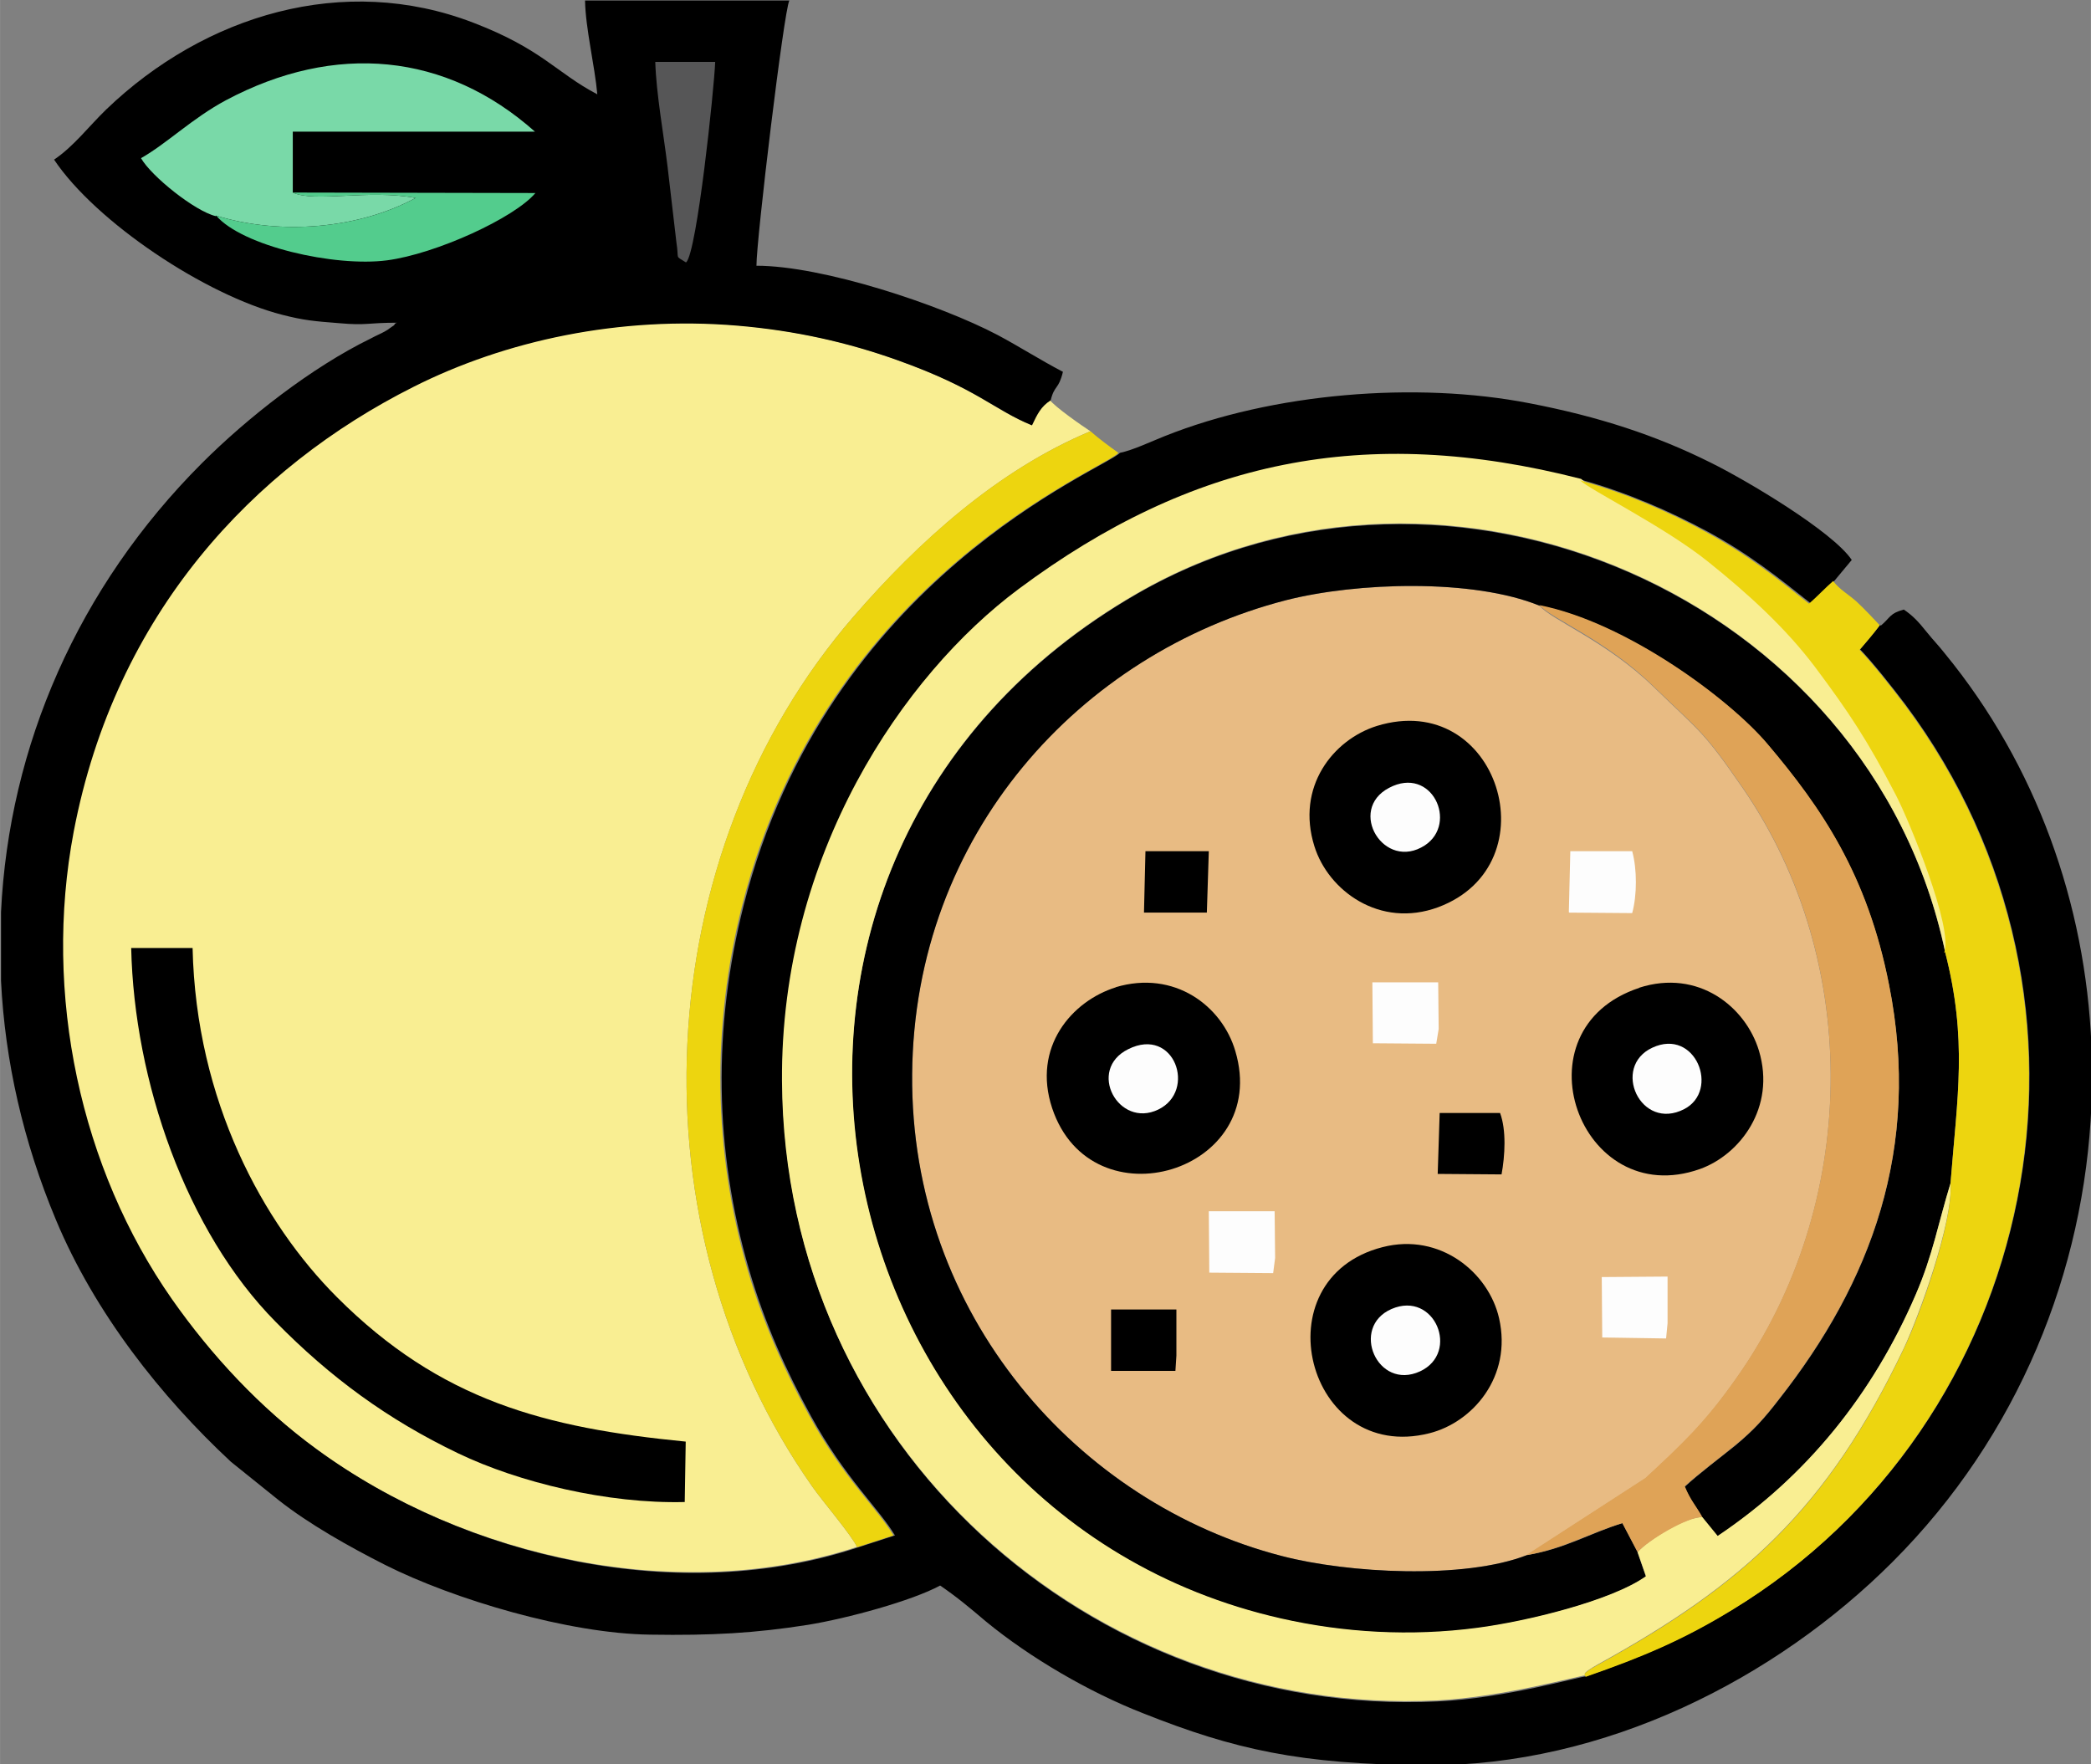 <?xml version="1.0" encoding="UTF-8"?>
<!DOCTYPE svg PUBLIC "-//W3C//DTD SVG 1.1//EN" "http://www.w3.org/Graphics/SVG/1.1/DTD/svg11.dtd">
<!-- Creator: CorelDRAW -->
<svg xmlns="http://www.w3.org/2000/svg" xml:space="preserve" width="16mm" height="13.5mm" version="1.1" style="shape-rendering:geometricPrecision; text-rendering:geometricPrecision; image-rendering:optimizeQuality; fill-rule:evenodd; clip-rule:evenodd"
viewBox="0 0 42.57 35.92"
 xmlns:xlink="http://www.w3.org/1999/xlink"
 xmlns:xodm="http://www.corel.com/coreldraw/odm/2003">
 <rect x="0" y="0" width="42.57" height="35.92" fill="#808080" stroke="none"/>
 <defs>
  <style type="text/css">
   <![CDATA[
    .fil2 {fill:black}
    .fil6 {fill:#53CC8D}
    .fil7 {fill:#565657}
    .fil5 {fill:#79D9A8}
    .fil4 {fill:#DFA357}
    .fil1 {fill:#E8BB83}
    .fil3 {fill:#EDD50F}
    .fil0 {fill:#F9EE92}
    .fil8 {fill:#FDFDFD}
   ]]>
  </style>
 </defs>
 <g id="Camada_x0020_1">
  <g id="_1469730500352">
   <path class="fil0" d="M17.45 31.5c-0.1,-0.23 -0.7,-0.93 -0.91,-1.23 -3.72,-5.29 -3.35,-12.88 0.84,-17.72 1.32,-1.52 2.93,-2.98 4.82,-3.77 -0.17,-0.11 -0.73,-0.5 -0.83,-0.64 -0.2,0.13 -0.27,0.28 -0.38,0.51 -0.78,-0.32 -1.1,-0.74 -2.72,-1.32 -1.03,-0.37 -2.11,-0.61 -3.28,-0.71 -2.39,-0.2 -4.72,0.31 -6.6,1.25 -3.24,1.63 -6.07,4.61 -6.91,9.05 -0.63,3.32 0.14,6.86 2,9.52 0.79,1.14 1.8,2.21 2.94,3.05 3.07,2.25 7.45,3.19 11.04,2z"/>
   <path class="fil1" d="M31.09 31.66l2.41 -1.56c0.74,-0.68 1.21,-1.12 1.86,-2.05 2.47,-3.5 2.58,-8.42 0.13,-11.99 -0.82,-1.19 -0.86,-1.14 -1.83,-2.08 -0.96,-0.93 -2.08,-1.36 -2.32,-1.65 -1.35,-0.55 -3.7,-0.48 -5.16,-0.11 -4.18,1.07 -7.57,4.75 -7.61,9.65 -0.04,4.9 3.38,8.74 7.53,9.81 1.34,0.35 3.71,0.48 4.99,-0.02z"/>
   <path class="fil2" d="M38.28 12.72c-0.15,0.2 -0.3,0.37 -0.41,0.5 0.26,0.27 0.64,0.75 0.92,1.12 4.55,6.09 2.71,14.65 -3.52,18.43 -0.98,0.59 -1.8,0.95 -2.98,1.36 -0.12,0 -1.66,0.45 -3.03,0.51 -7.02,0.33 -13.29,-5.16 -13.33,-12.61 -0.03,-4.63 2.47,-8.27 4.82,-10.02 3.51,-2.61 7.04,-3.37 11.45,-2.24 0.93,0.26 1.8,0.64 2.56,1.05 0.85,0.46 1.46,0.95 2.1,1.46 0.15,-0.12 0.35,-0.33 0.49,-0.46l0.35 -0.42c-0.39,-0.58 -2.14,-1.62 -2.87,-1.98 -1.12,-0.56 -2.29,-0.94 -3.69,-1.21 -2.31,-0.45 -5.23,-0.21 -7.43,0.67 -0.28,0.11 -0.63,0.28 -0.91,0.34 -0.3,0.33 -5.96,2.52 -7.66,9.21 -0.63,2.49 -0.6,4.99 0.11,7.42 0.32,1.1 0.76,2.07 1.26,2.98 0.69,1.26 1.39,1.89 1.71,2.43l-0.74 0.24c-3.59,1.2 -7.97,0.25 -11.04,-2 -1.14,-0.83 -2.14,-1.91 -2.94,-3.05 -1.86,-2.66 -2.63,-6.2 -2,-9.52 0.85,-4.45 3.67,-7.42 6.91,-9.05 1.88,-0.95 4.21,-1.45 6.6,-1.25 1.18,0.1 2.25,0.34 3.28,0.71 1.62,0.58 1.94,1 2.72,1.32 0.11,-0.23 0.18,-0.38 0.38,-0.51 0.08,-0.32 0.16,-0.21 0.25,-0.58 -0.46,-0.24 -0.88,-0.51 -1.33,-0.75 -1.18,-0.62 -3.56,-1.41 -4.91,-1.41 0,-0.55 0.56,-5.2 0.67,-5.4l-4.16 0c0.01,0.57 0.2,1.34 0.25,1.91 -0.84,-0.44 -1.12,-0.92 -2.53,-1.46 -2.63,-1.01 -5.46,-0.16 -7.47,1.77 -0.36,0.35 -0.66,0.75 -1.06,1.02 0.85,1.27 3.08,2.76 4.65,3.16 0.43,0.11 0.64,0.13 1.16,0.17 0.56,0.05 0.56,-0.01 1.17,-0.01 -0.02,0.01 -0.04,0.01 -0.05,0.04 -0.01,0.02 -0.04,0.03 -0.05,0.04 -0.13,0.09 -0.03,0.03 -0.15,0.1 -0.09,0.05 -0.17,0.08 -0.28,0.14 -1.21,0.59 -2.52,1.62 -3.44,2.54 -2.52,2.52 -3.93,5.76 -4.09,9.14l0 1.4c0.08,1.63 0.45,3.27 1.12,4.87 0.79,1.89 2.14,3.6 3.56,4.92l0.97 0.78c0.62,0.49 1.44,0.95 2.17,1.32 1.39,0.7 3.73,1.4 5.4,1.42 1.25,0.02 2.13,-0.03 3.21,-0.2 0.8,-0.13 2.12,-0.49 2.69,-0.8 0.35,0.24 0.6,0.45 0.93,0.73 0.9,0.74 2.1,1.44 3.2,1.87 1.86,0.74 3.2,1.04 5.76,1.06 3.65,0.02 7.13,-1.77 9.5,-4.14 2.57,-2.57 3.91,-5.93 4.05,-9.3l0 -1.22c-0.12,-2.88 -1.12,-5.7 -2.98,-7.97 -0.15,-0.19 -0.21,-0.24 -0.38,-0.45 -0.16,-0.2 -0.27,-0.32 -0.46,-0.45 -0.29,0.08 -0.26,0.15 -0.47,0.33z"/>
   <path class="fil2" d="M33.34 31.6l-0.31 -0.59c-0.67,0.21 -1.16,0.52 -1.94,0.65 -1.28,0.5 -3.65,0.37 -4.99,0.02 -4.15,-1.07 -7.57,-4.91 -7.53,-9.81 0.04,-4.89 3.43,-8.57 7.61,-9.65 1.45,-0.37 3.81,-0.44 5.16,0.11 1.77,0.35 3.87,1.91 4.64,2.82 1.11,1.31 2.04,2.67 2.48,4.91 0.66,3.33 -0.37,6.05 -2.24,8.43 -0.3,0.39 -0.51,0.62 -0.89,0.94 -0.3,0.24 -0.75,0.58 -1.03,0.84 0.12,0.29 0.22,0.38 0.36,0.63l0.31 0.38c1.81,-1.22 3.15,-2.89 4.03,-4.91 0.35,-0.8 0.45,-1.44 0.71,-2.27 0.14,-1.78 0.35,-2.93 -0.11,-4.72 -1.52,-7.23 -10.12,-10.93 -16.45,-7.29 -9.35,5.39 -6.7,18.69 2.93,20.87 1.29,0.29 2.65,0.37 4,0.19 1,-0.13 2.73,-0.56 3.43,-1.05l-0.17 -0.49z"/>
   <path class="fil0" d="M32.28 34.13c0.01,-0.05 -0.13,-0.03 0.26,-0.25 2.94,-1.62 4.66,-3.16 6.22,-6.43 0.3,-0.64 1.01,-2.58 0.95,-3.36 -0.25,0.82 -0.36,1.46 -0.71,2.27 -0.87,2.02 -2.21,3.69 -4.03,4.91l-0.31 -0.38c-0.3,-0.03 -1.11,0.46 -1.32,0.71l0.17 0.49c-0.7,0.5 -2.43,0.92 -3.43,1.05 -1.36,0.18 -2.72,0.1 -4,-0.19 -9.62,-2.18 -12.28,-15.48 -2.93,-20.87 6.33,-3.65 14.92,0.06 16.45,7.29 0.2,-0.49 -0.72,-2.71 -0.98,-3.21 -0.59,-1.12 -0.96,-1.69 -1.64,-2.6 -0.6,-0.8 -1.37,-1.5 -2.18,-2.15 -0.88,-0.71 -2.43,-1.47 -2.61,-1.66 -4.41,-1.13 -7.93,-0.38 -11.45,2.24 -2.35,1.75 -4.85,5.4 -4.82,10.02 0.04,7.45 6.32,12.94 13.33,12.61 1.37,-0.07 2.91,-0.51 3.03,-0.51z"/>
   <path class="fil3" d="M39.6 19.38c0.46,1.79 0.25,2.94 0.11,4.72 0.06,0.78 -0.64,2.72 -0.95,3.36 -1.56,3.27 -3.28,4.81 -6.22,6.43 -0.4,0.22 -0.25,0.2 -0.26,0.25 1.18,-0.41 2,-0.76 2.98,-1.36 6.23,-3.79 8.07,-12.34 3.52,-18.43 -0.28,-0.37 -0.66,-0.85 -0.92,-1.12 0.11,-0.13 0.26,-0.3 0.41,-0.5 -0.17,-0.18 -0.3,-0.32 -0.47,-0.48 -0.18,-0.16 -0.34,-0.24 -0.48,-0.42 -0.14,0.12 -0.34,0.33 -0.49,0.46 -0.64,-0.51 -1.25,-1 -2.1,-1.46 -0.75,-0.41 -1.63,-0.79 -2.56,-1.05 0.19,0.19 1.73,0.95 2.61,1.66 0.8,0.64 1.58,1.35 2.18,2.15 0.68,0.91 1.06,1.48 1.64,2.6 0.26,0.5 1.18,2.72 0.98,3.21z"/>
   <path class="fil4" d="M31.09 31.66c0.78,-0.14 1.27,-0.45 1.94,-0.65l0.31 0.59c0.21,-0.24 1.03,-0.73 1.32,-0.71 -0.14,-0.25 -0.24,-0.34 -0.36,-0.63 0.28,-0.26 0.73,-0.59 1.03,-0.84 0.38,-0.31 0.59,-0.55 0.89,-0.94 1.87,-2.38 2.9,-5.11 2.24,-8.43 -0.44,-2.24 -1.37,-3.6 -2.48,-4.91 -0.77,-0.91 -2.87,-2.47 -4.64,-2.82 0.25,0.28 1.36,0.71 2.32,1.65 0.97,0.94 1.01,0.89 1.83,2.08 2.45,3.57 2.34,8.49 -0.13,11.99 -0.65,0.93 -1.12,1.36 -1.86,2.05l-2.41 1.56z"/>
   <path class="fil2" d="M13.94 30.57l0.02 -1.22c-2.86,-0.28 -4.99,-0.83 -7.1,-2.94 -1.5,-1.5 -2.87,-3.99 -2.94,-7.11l-1.25 0c0.06,2.71 1.12,5.77 2.94,7.61 1.11,1.13 2.28,1.99 3.72,2.68 1.23,0.59 3.04,1.03 4.61,0.99z"/>
   <path class="fil3" d="M17.45 31.5l0.74 -0.24c-0.32,-0.54 -1.02,-1.17 -1.71,-2.43 -0.5,-0.91 -0.94,-1.88 -1.26,-2.98 -0.7,-2.42 -0.74,-4.93 -0.11,-7.42 1.7,-6.69 7.36,-8.87 7.66,-9.21 -0.17,-0.12 -0.4,-0.29 -0.57,-0.44 -1.89,0.79 -3.51,2.25 -4.82,3.77 -4.19,4.83 -4.56,12.43 -0.84,17.72 0.21,0.3 0.81,1 0.91,1.23z"/>
   <path class="fil5" d="M4.4 4.39c1.33,0.41 2.92,0.26 4.06,-0.36 -0.96,-0.18 -2.04,0.1 -2.5,-0.11l0 -1.24 4.93 -0c-1.81,-1.61 -4.07,-1.82 -6.29,-0.64 -0.69,0.37 -1.2,0.88 -1.73,1.18 0.21,0.37 1.1,1.08 1.52,1.18z"/>
   <path class="fil2" d="M22.72 20.1c-0.9,0.28 -1.71,1.22 -1.3,2.46 0.8,2.4 4.46,1.3 3.73,-1.16 -0.27,-0.92 -1.24,-1.66 -2.44,-1.3z"/>
   <path class="fil2" d="M28.03 14.78c-0.89,0.28 -1.65,1.24 -1.27,2.45 0.28,0.9 1.33,1.68 2.52,1.24 2.33,-0.87 1.22,-4.45 -1.25,-3.69z"/>
   <path class="fil2" d="M33.38 20.11c-2.56,0.84 -1.22,4.56 1.23,3.69 0.81,-0.29 1.55,-1.25 1.2,-2.41 -0.27,-0.89 -1.23,-1.67 -2.44,-1.28z"/>
   <path class="fil2" d="M28.15 25.39c-2.51,0.64 -1.55,4.42 0.95,3.79 0.88,-0.22 1.69,-1.15 1.42,-2.34 -0.21,-0.93 -1.2,-1.75 -2.37,-1.45z"/>
   <path class="fil6" d="M4.4 4.39c0.53,0.62 2.41,1.05 3.48,0.91 0.99,-0.13 2.59,-0.86 3.02,-1.37l-4.94 -0.01c0.45,0.21 1.53,-0.07 2.5,0.11 -1.14,0.62 -2.73,0.77 -4.06,0.36z"/>
   <path class="fil7" d="M13.97 5.34c0.22,-0.21 0.57,-3.54 0.59,-4.08l-1.22 0c0.02,0.65 0.17,1.47 0.25,2.13l0.18 1.54c0.06,0.38 -0.04,0.26 0.19,0.41z"/>
   <polygon class="fil8" points="24.62,25.91 25.92,25.92 25.96,25.61 25.95,24.66 24.61,24.66 "/>
   <polygon class="fil8" points="27.95,21.24 29.24,21.25 29.29,20.95 29.28,20 27.94,20 "/>
   <polygon class="fil8" points="32.62,27.23 33.92,27.25 33.95,26.94 33.95,25.99 32.61,26 "/>
   <polygon class="fil2" points="22.62,27.91 23.93,27.91 23.95,27.6 23.95,26.66 22.62,26.66 "/>
   <path class="fil8" d="M31.95 18.58l1.28 0.01c0.1,-0.37 0.1,-0.89 0,-1.26l-1.26 0 -0.03 1.24z"/>
   <path class="fil2" d="M29.28 23.9l1.29 0.01c0.07,-0.38 0.1,-0.9 -0.03,-1.25l-1.23 0 -0.04 1.24z"/>
   <polygon class="fil2" points="23.29,18.58 24.57,18.58 24.61,17.33 23.32,17.33 "/>
   <path class="fil8" d="M33.64 21.33c-0.84,0.39 -0.24,1.71 0.65,1.25 0.73,-0.38 0.23,-1.66 -0.65,-1.25z"/>
   <path class="fil8" d="M28.33 26.65c-0.85,0.37 -0.29,1.67 0.58,1.27 0.82,-0.38 0.3,-1.65 -0.58,-1.27z"/>
   <path class="fil8" d="M22.97 21.36c-0.85,0.42 -0.2,1.62 0.61,1.23 0.79,-0.38 0.33,-1.7 -0.61,-1.23z"/>
   <path class="fil8" d="M28.28 16.04c-0.86,0.45 -0.1,1.71 0.73,1.17 0.68,-0.45 0.14,-1.63 -0.73,-1.17z"/>
  </g>
 </g>
</svg>
